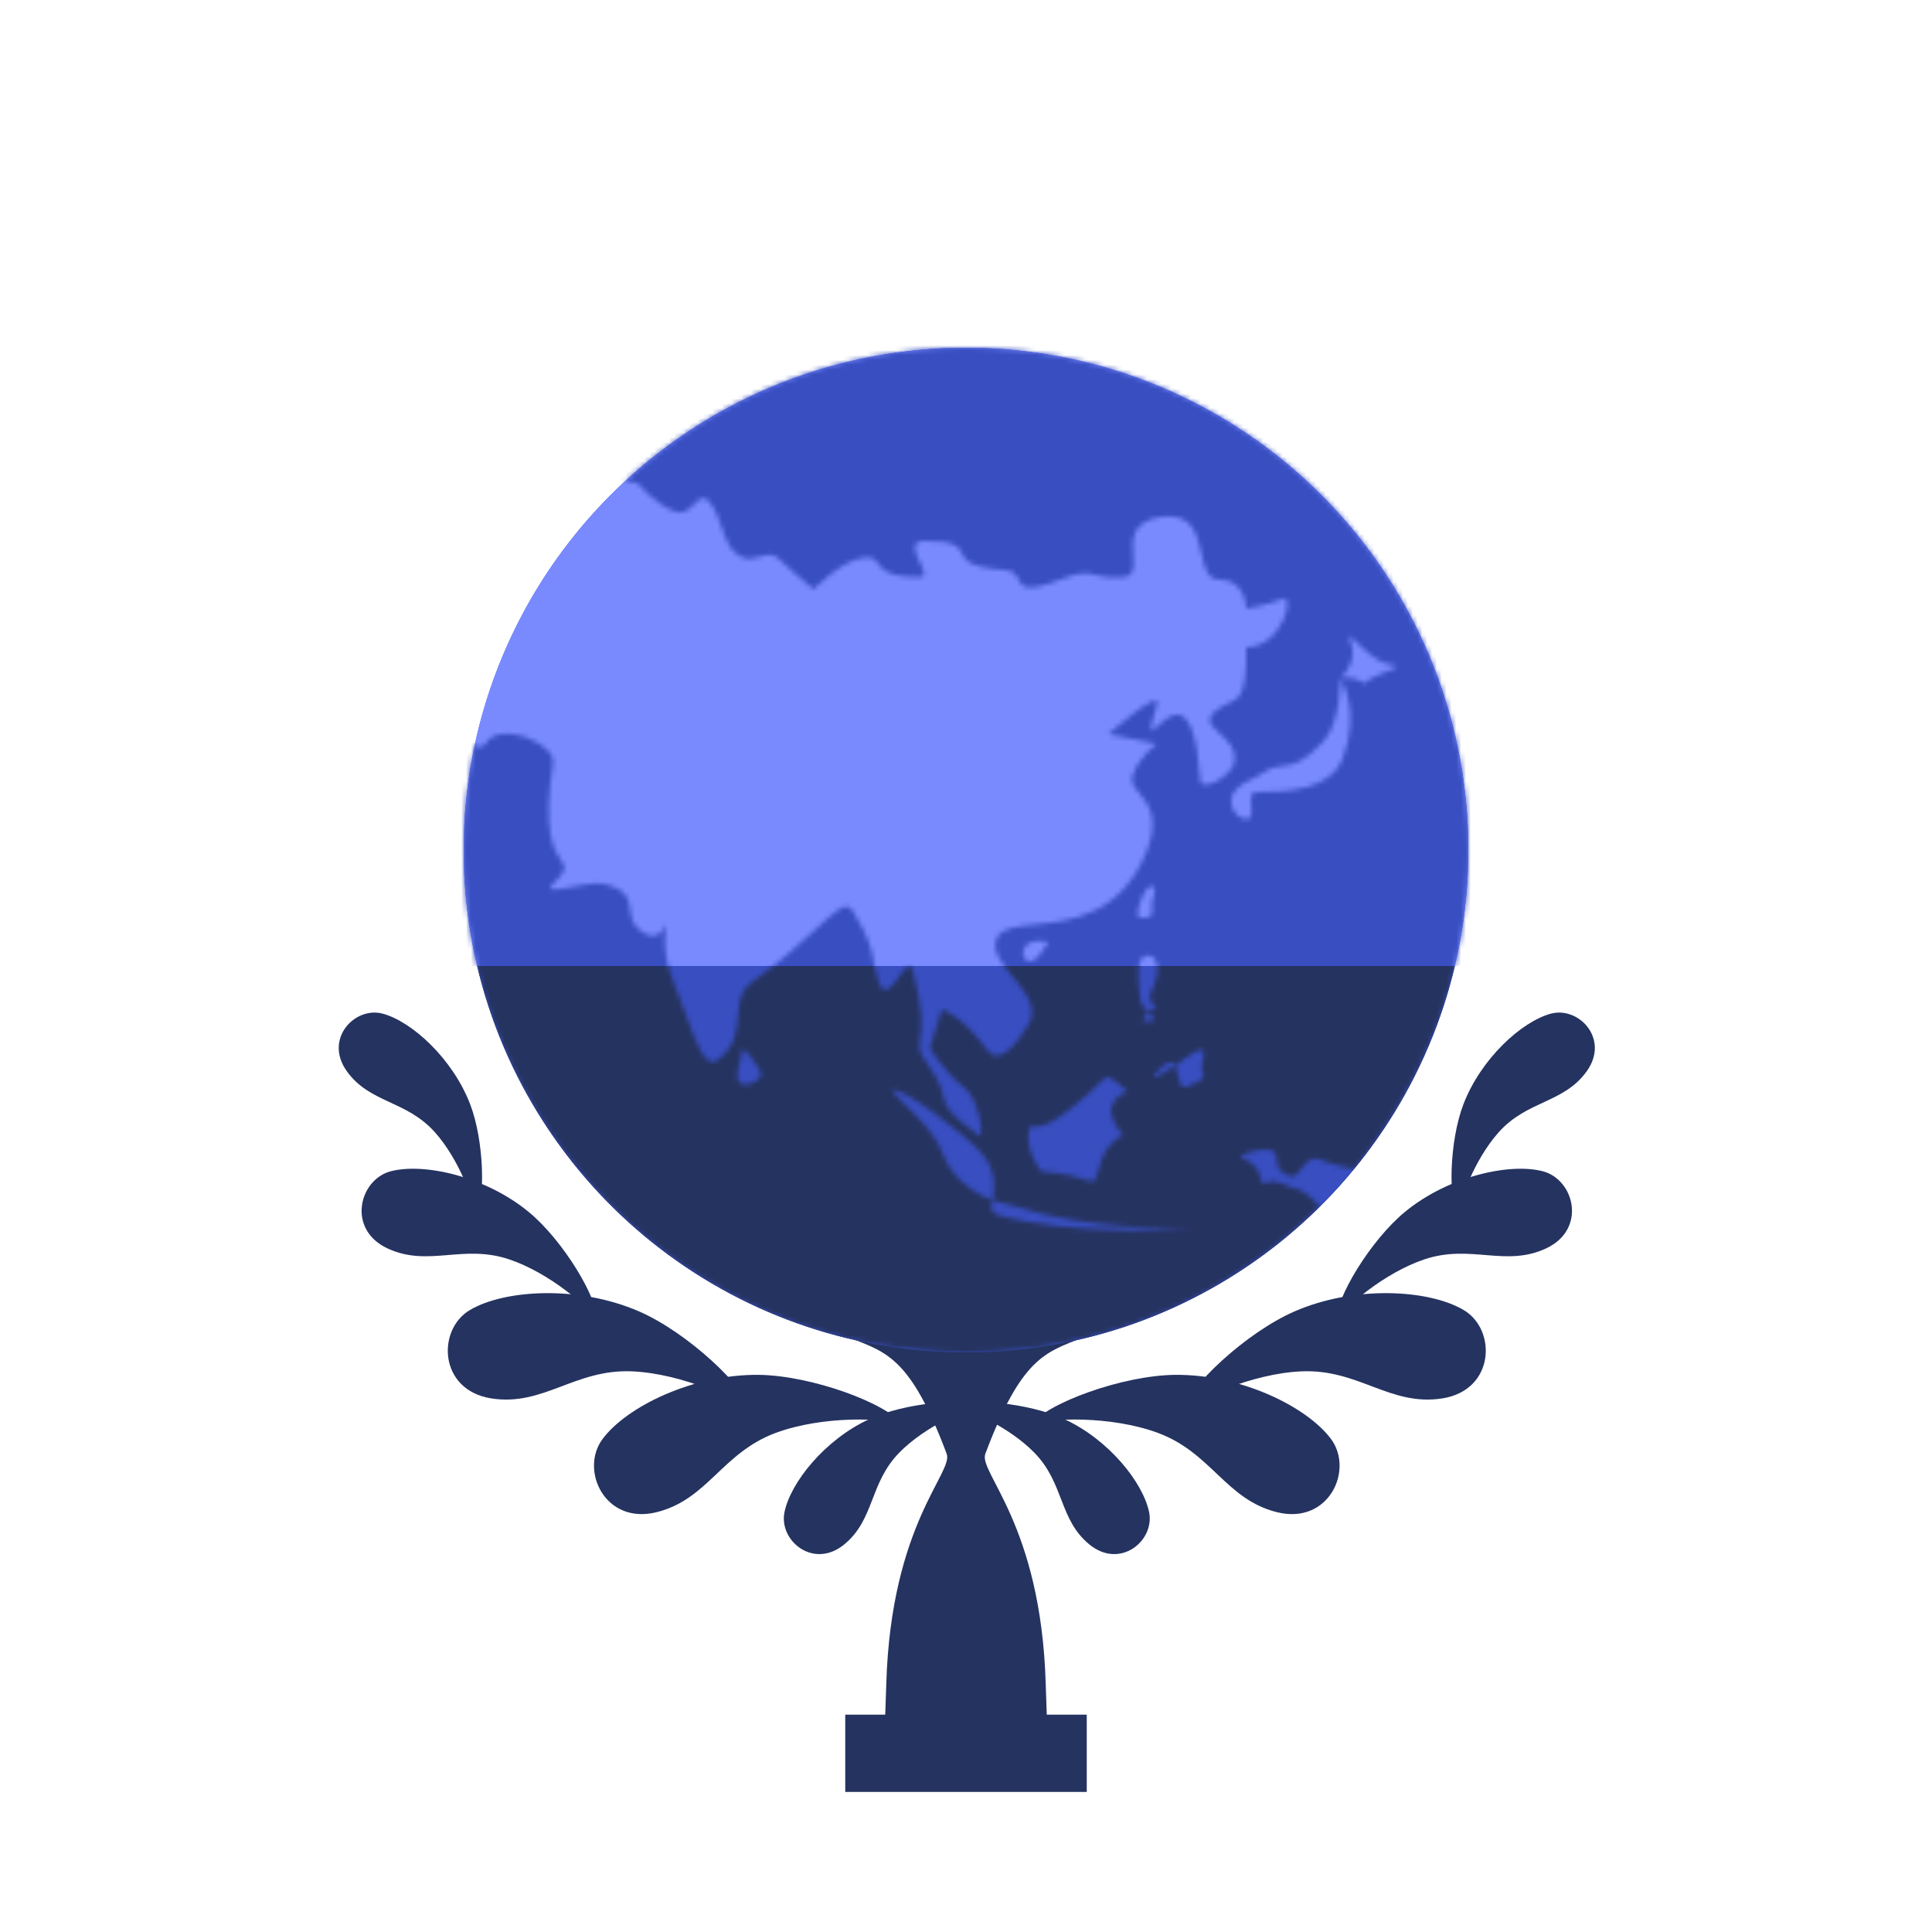 <svg width="400" height="400" viewBox="0 0 400 400" fill="none" xmlns="http://www.w3.org/2000/svg">
<g clip-path="url(#clip0_101_23396)">
<path fill-rule="evenodd" clip-rule="evenodd" d="M200.619 72.002C200.413 72.001 200.206 72 200 72C197.153 72 194.332 72.114 191.542 72.339C194.488 72.131 197.513 72.017 200.619 72.002ZM200 280C150.823 280 109.618 245.867 98.783 200H301.217C290.383 245.867 249.177 280 200 280Z" fill="#253360"/>
<rect x="175" y="355" width="50" height="16" fill="#253360"/>
<path d="M196 301C188.5 281 183.5 280 176 277L201 270V360.5H183C183 360.5 183.211 358.035 183.5 348.5C184.5 315.5 197.448 304.861 196 301Z" fill="#253360"/>
<path d="M204 301C211.5 281 216.5 280 224 277L199 270V360.5H217C217 360.5 216.789 358.035 216.5 348.5C215.5 315.5 202.552 304.861 204 301Z" fill="#253360"/>
<path d="M179.957 293.823C187.327 290.431 199.746 289.291 203.28 291.266C200.331 291.436 191.51 295.306 186.171 300.769C179.956 307.13 181.106 314.603 174.765 319.778C168.403 324.968 161.239 318.973 162.409 313.124C163.635 306.996 170.745 298.063 179.957 293.823Z" fill="#253360"/>
<path d="M97.349 228.64C100.251 236.216 100.576 248.684 98.374 252.08C98.397 249.127 95.113 240.071 90.011 234.387C84.071 227.769 76.538 228.427 71.79 221.76C67.026 215.073 73.478 208.317 79.238 209.867C85.272 211.491 93.721 219.17 97.349 228.64Z" fill="#253360"/>
<path d="M157.135 284.65C168.015 284.786 183.714 290.559 186.857 294.986C183.187 293.494 170.274 293.1 160.661 296.642C149.469 300.766 146.557 310.48 135.896 313.095C125.201 315.718 119.977 304.329 124.763 297.919C129.778 291.203 143.534 284.479 157.135 284.65Z" fill="#253360"/>
<path d="M132.285 271.501C142.266 275.834 154.511 287.229 155.698 292.526C152.89 289.731 141.134 284.374 130.899 283.924C118.983 283.399 112.541 291.232 101.698 289.521C90.821 287.804 90.407 275.281 97.3 271.22C104.521 266.966 119.808 266.084 132.285 271.501Z" fill="#253360"/>
<path d="M109.445 250.906C116.586 256.782 123.926 268.957 123.656 273.563C122.016 270.622 113.664 263.495 105.406 260.732C95.793 257.516 88.697 262.409 80.238 258.474C71.752 254.527 74.344 244.197 80.926 242.492C87.821 240.705 100.518 243.561 109.445 250.906Z" fill="#253360"/>
<path d="M220.372 293.823C213.002 290.431 200.582 289.291 197.049 291.266C199.998 291.436 208.819 295.306 214.158 300.769C220.372 307.13 219.223 314.603 225.564 319.778C231.925 324.968 239.09 318.973 237.92 313.124C236.694 306.996 229.584 298.063 220.372 293.823Z" fill="#253360"/>
<path d="M302.98 228.64C300.078 236.216 299.753 248.684 301.954 252.08C301.931 249.127 305.215 240.071 310.318 234.387C316.258 227.769 323.791 228.427 328.539 221.76C333.302 215.073 326.851 208.317 321.091 209.867C315.056 211.491 306.608 219.17 302.98 228.64Z" fill="#253360"/>
<path d="M243.194 284.65C232.313 284.786 216.614 290.559 213.471 294.986C217.141 293.494 230.055 293.1 239.668 296.642C250.859 300.766 253.772 310.48 264.433 313.095C275.127 315.718 280.352 304.329 275.565 297.919C270.551 291.203 256.794 284.479 243.194 284.65Z" fill="#253360"/>
<path d="M268.044 271.501C258.063 275.834 245.818 287.229 244.631 292.526C247.438 289.731 259.195 284.374 269.43 283.924C281.345 283.399 287.788 291.232 298.631 289.521C309.507 287.804 309.921 275.281 303.029 271.22C295.807 266.966 280.52 266.084 268.044 271.501Z" fill="#253360"/>
<path d="M290.884 250.906C283.742 256.782 276.402 268.957 276.672 273.563C278.312 270.622 286.665 263.495 294.922 260.732C304.535 257.516 311.632 262.409 320.091 258.474C328.576 254.527 325.985 244.197 319.403 242.492C312.507 240.705 299.811 243.561 290.884 250.906Z" fill="#253360"/>
<circle cx="200" cy="176" r="104" fill="#384EC1"/>
<path fill-rule="evenodd" clip-rule="evenodd" d="M301.217 200H98.783C96.963 192.296 96 184.26 96 176C96 118.562 142.562 72 200 72C257.438 72 304 118.562 304 176C304 184.26 303.037 192.296 301.217 200Z" fill="#798AFF"/>
<mask id="mask0_101_23396" style="mask-type:alpha" maskUnits="userSpaceOnUse" x="96" y="72" width="208" height="208">
<path fill-rule="evenodd" clip-rule="evenodd" d="M280.339 242.047C295.123 224.085 304 201.079 304 176C304 118.562 257.438 72 200 72C172.757 72 147.96 82.475 129.418 99.618L132 100C132 100 135.776 104.592 140 106C141.521 106.507 142.687 105.375 143.713 104.38C144.71 103.412 145.574 102.574 146.5 103.5C147.988 104.988 148.693 107.054 149.382 109.077C150.316 111.813 151.221 114.468 154 115.5C155.073 115.899 156.237 115.573 157.356 115.259C158.718 114.878 160.015 114.515 161 115.5C163.5 118 168.5 122 168.5 122C168.5 122 173.909 116.286 178.5 115.5C180.682 115.126 181.132 115.759 181.747 116.624C182.608 117.834 183.793 119.5 190.5 119.5C191.937 119.5 191.249 118.095 190.469 116.501C189.447 114.413 188.267 112 191.5 112C197.88 112 198.479 113.204 199.149 114.549C199.845 115.944 200.615 117.491 208 118C209.936 118.133 210.418 119.082 210.874 119.978C211.632 121.468 212.316 122.811 219.5 120C223.896 118.28 225.03 118.574 226.72 119.013C227.917 119.324 229.392 119.707 232.5 119.5C234.927 119.338 234.789 117.374 234.624 115.039C234.395 111.81 234.117 107.87 240.5 107C246.864 106.132 247.868 110.62 248.748 114.557C249.389 117.424 249.965 120 252.5 120C258 120 258 126 258 126C258 126 261.929 125.428 265.5 124C268.203 122.919 265.5 134 258 134C258 134.229 258.001 134.471 258.002 134.722C258.016 138.299 258.037 143.837 255.5 145C248.504 148.206 250.175 149.713 252.488 151.8C254.143 153.292 256.126 155.081 255.5 158C254.932 160.652 248.677 164.207 248.5 161.5C247.309 143.236 242.226 147.971 239.714 150.311C238.169 151.751 237.596 152.284 239.5 146C240.704 142.027 229.5 152 229.5 152L239.5 154C239.5 154 235.792 156.707 234.5 160.5C234.022 161.905 234.872 162.955 235.923 164.254C237.711 166.462 240.08 169.39 237.5 176C232.215 189.544 221.691 190.648 214.293 191.423C210.493 191.822 207.518 192.134 206.5 194C205.071 196.62 207.322 199.347 209.669 202.19C212.248 205.314 214.944 208.579 213 212C210.75 215.96 206.838 220.688 204.5 217.5C199 210 195 209 195 209L192.5 217C192.5 217 195.5 222 200 225.5C202.5 227.444 204.113 236.183 202.5 235C196.103 230.309 195.794 229.045 195.278 226.94C194.907 225.425 194.429 223.475 191.5 219.5C190.185 217.715 190.305 216.726 190.521 214.957C190.797 212.69 191.229 209.143 189 201C188.448 198.982 187.343 200.522 186.116 202.232C184.681 204.232 183.079 206.466 182 203.5C181.29 201.547 181.07 200.227 180.861 198.965C180.463 196.574 180.1 194.39 176.5 188.5C175.282 186.507 173.293 188.335 169.013 192.269L169.013 192.269C165.908 195.123 161.597 199.085 155.5 203.5C153.21 205.158 153.018 207.599 152.81 210.241C152.563 213.367 152.294 216.775 148.5 219.5C146.041 221.266 144.168 216.094 141.887 209.797C141.146 207.75 140.362 205.585 139.5 203.5C136.616 196.519 138 191 138 191C138 191 136.76 195.5 133 193C130.898 191.602 130.673 189.947 130.457 188.352C130.164 186.196 129.887 184.15 125 183C123.506 182.649 120.743 183.176 118.354 183.632L118.354 183.632C115.271 184.22 112.81 184.69 114.5 183C117.444 180.056 117.15 179.623 116.154 178.156C114.815 176.183 112.206 172.34 114.5 158C115.14 154 103.5 149 100.5 154C99.962 154.897 99.198 154.828 98.307 154.112C96.796 161.169 96 168.491 96 176C96 233.438 142.562 280 200 280C228.557 280 254.426 268.49 273.22 249.856C271.739 248.042 269.954 246.47 268 246C267.375 245.85 266.747 245.593 266.126 245.339L266.125 245.339L266.125 245.339L266.125 245.339L266.125 245.339L266.125 245.339C264.67 244.744 263.252 244.165 262 245C261.406 245.396 261.282 244.929 261.07 244.128C260.747 242.906 260.218 240.906 257.5 240C255.332 239.277 260.794 237.552 263 238.149C264.228 238.482 264.275 239.221 264.331 240.095C264.401 241.201 264.485 242.522 267 243.5C267.985 243.883 268.757 242.895 269.576 241.847C270.522 240.637 271.531 239.347 273 240C274.964 240.873 277.784 241.555 280.339 242.047ZM255.5 164C254.28 165.525 254.981 168.78 257.5 169.5C259.294 170.013 259.171 168.409 259.049 166.803C258.942 165.402 258.835 164 260 164C266.926 164 275.5 163.5 278 157C281.854 146.98 277.5 140.5 277.5 140.5C277.5 140.5 279.5 139.5 282.5 141.5C283.599 140.401 285.611 139.625 287.119 139.044C289.04 138.303 290.143 137.878 287.5 137.5C285.252 137.179 282.515 134.552 280.827 132.933L280.827 132.933C279.526 131.684 278.849 131.035 279.5 132.5C281.5 137 277.5 140.5 277.5 140.5C277.5 140.5 277.587 149.656 274 153.5C269.677 158.131 267.666 158.347 265.685 158.56C264.459 158.692 263.244 158.822 261.5 160C260.399 160.743 259.555 161.138 258.822 161.48C257.635 162.035 256.736 162.455 255.5 164ZM235.866 204.882L235.865 204.88C235.602 201.965 235.319 198.84 237 198C238.976 197.012 241 200 238.5 205C237.132 207.736 239.5 208.187 239.5 208.187C239.5 208.187 238.591 208.899 237.788 209.663C236.991 208.881 236.09 207.835 236 206.5C235.965 205.98 235.916 205.435 235.866 204.882ZM237.788 209.663C237.854 209.727 237.919 209.79 237.983 209.851L238.057 209.922C238.111 209.973 238.164 210.023 238.215 210.072C239.251 211.049 239.73 211.5 237 211.5C236.073 211.5 236.859 210.547 237.788 209.663ZM247.5 217.687C249.628 216.775 249.362 217.989 249.046 219.432C248.842 220.362 248.617 221.388 249 222C249.852 223.363 247.975 224.066 246.242 224.716C245.989 224.812 245.738 224.905 245.5 225C244.497 225.398 244.201 224.079 243.89 222.688C243.722 221.939 243.55 221.169 243.26 220.637C245.395 219.209 247.5 217.687 247.5 217.687ZM239.5 222C237.498 224.288 240.405 222.547 243.26 220.637C242.704 219.617 241.716 219.468 239.5 222ZM215.5 242.5C215.5 242.5 212.221 238.004 213 234.5C213.323 233.046 213.35 233.054 213.806 233.173C214.761 233.424 217.601 234.171 229 223C229.573 222.438 233.5 226 233.5 226C233.5 226 226.5 228 232.5 235C228.774 237.006 227.945 240.19 227.386 242.338C226.969 243.937 226.702 244.962 225.5 244.5C221.344 242.902 215.5 242.5 215.5 242.5ZM195 238.5C193.7 234.926 190.359 231.633 187.721 229.033C186.3 227.633 185.084 226.434 184.5 225.5C187.5 225.5 199.4 234.5 203 238.5C206.417 242.297 205.9 245.794 205.553 248.135L205.553 248.136L205.537 248.242C205.525 248.33 205.512 248.416 205.5 248.5C204.167 248 197.52 245.432 195 238.5ZM205.5 248.5C205.5 248.5 213.551 250.797 216.5 251.5C229.316 254.557 246.5 254.5 246.5 254.5C246.5 254.5 221.5 256 206.5 251.5C204.477 250.893 205.5 248.5 205.5 248.5ZM154 224.5C152.096 224.228 152.623 222.112 153.103 220.185C153.306 219.372 153.5 218.593 153.5 218C153.5 215.791 156.512 220.024 157.5 222C158 223 155.933 224.776 154 224.5ZM238.5 183.5C237.066 182.982 234.5 189.928 236 190C238.349 190.113 238.776 189.709 238.5 187.5C238.434 186.969 238.625 186.338 238.809 185.732C239.109 184.744 239.389 183.821 238.5 183.5ZM212 196.5C213 194 217 195 217 195C217 195 214.785 199.456 213 199C212.054 198.758 211.536 197.661 212 196.5Z" fill="#253360"/>
</mask>
<g mask="url(#mask0_101_23396)">
<circle cx="200" cy="176" r="104" fill="#253360"/>
<rect x="66" y="40" width="252" height="160" fill="#384EC1"/>
</g>
</g>
<defs>
<clipPath id="clip0_101_23396">
<rect width="400" height="400" fill="white"/>
</clipPath>
</defs>
</svg>
